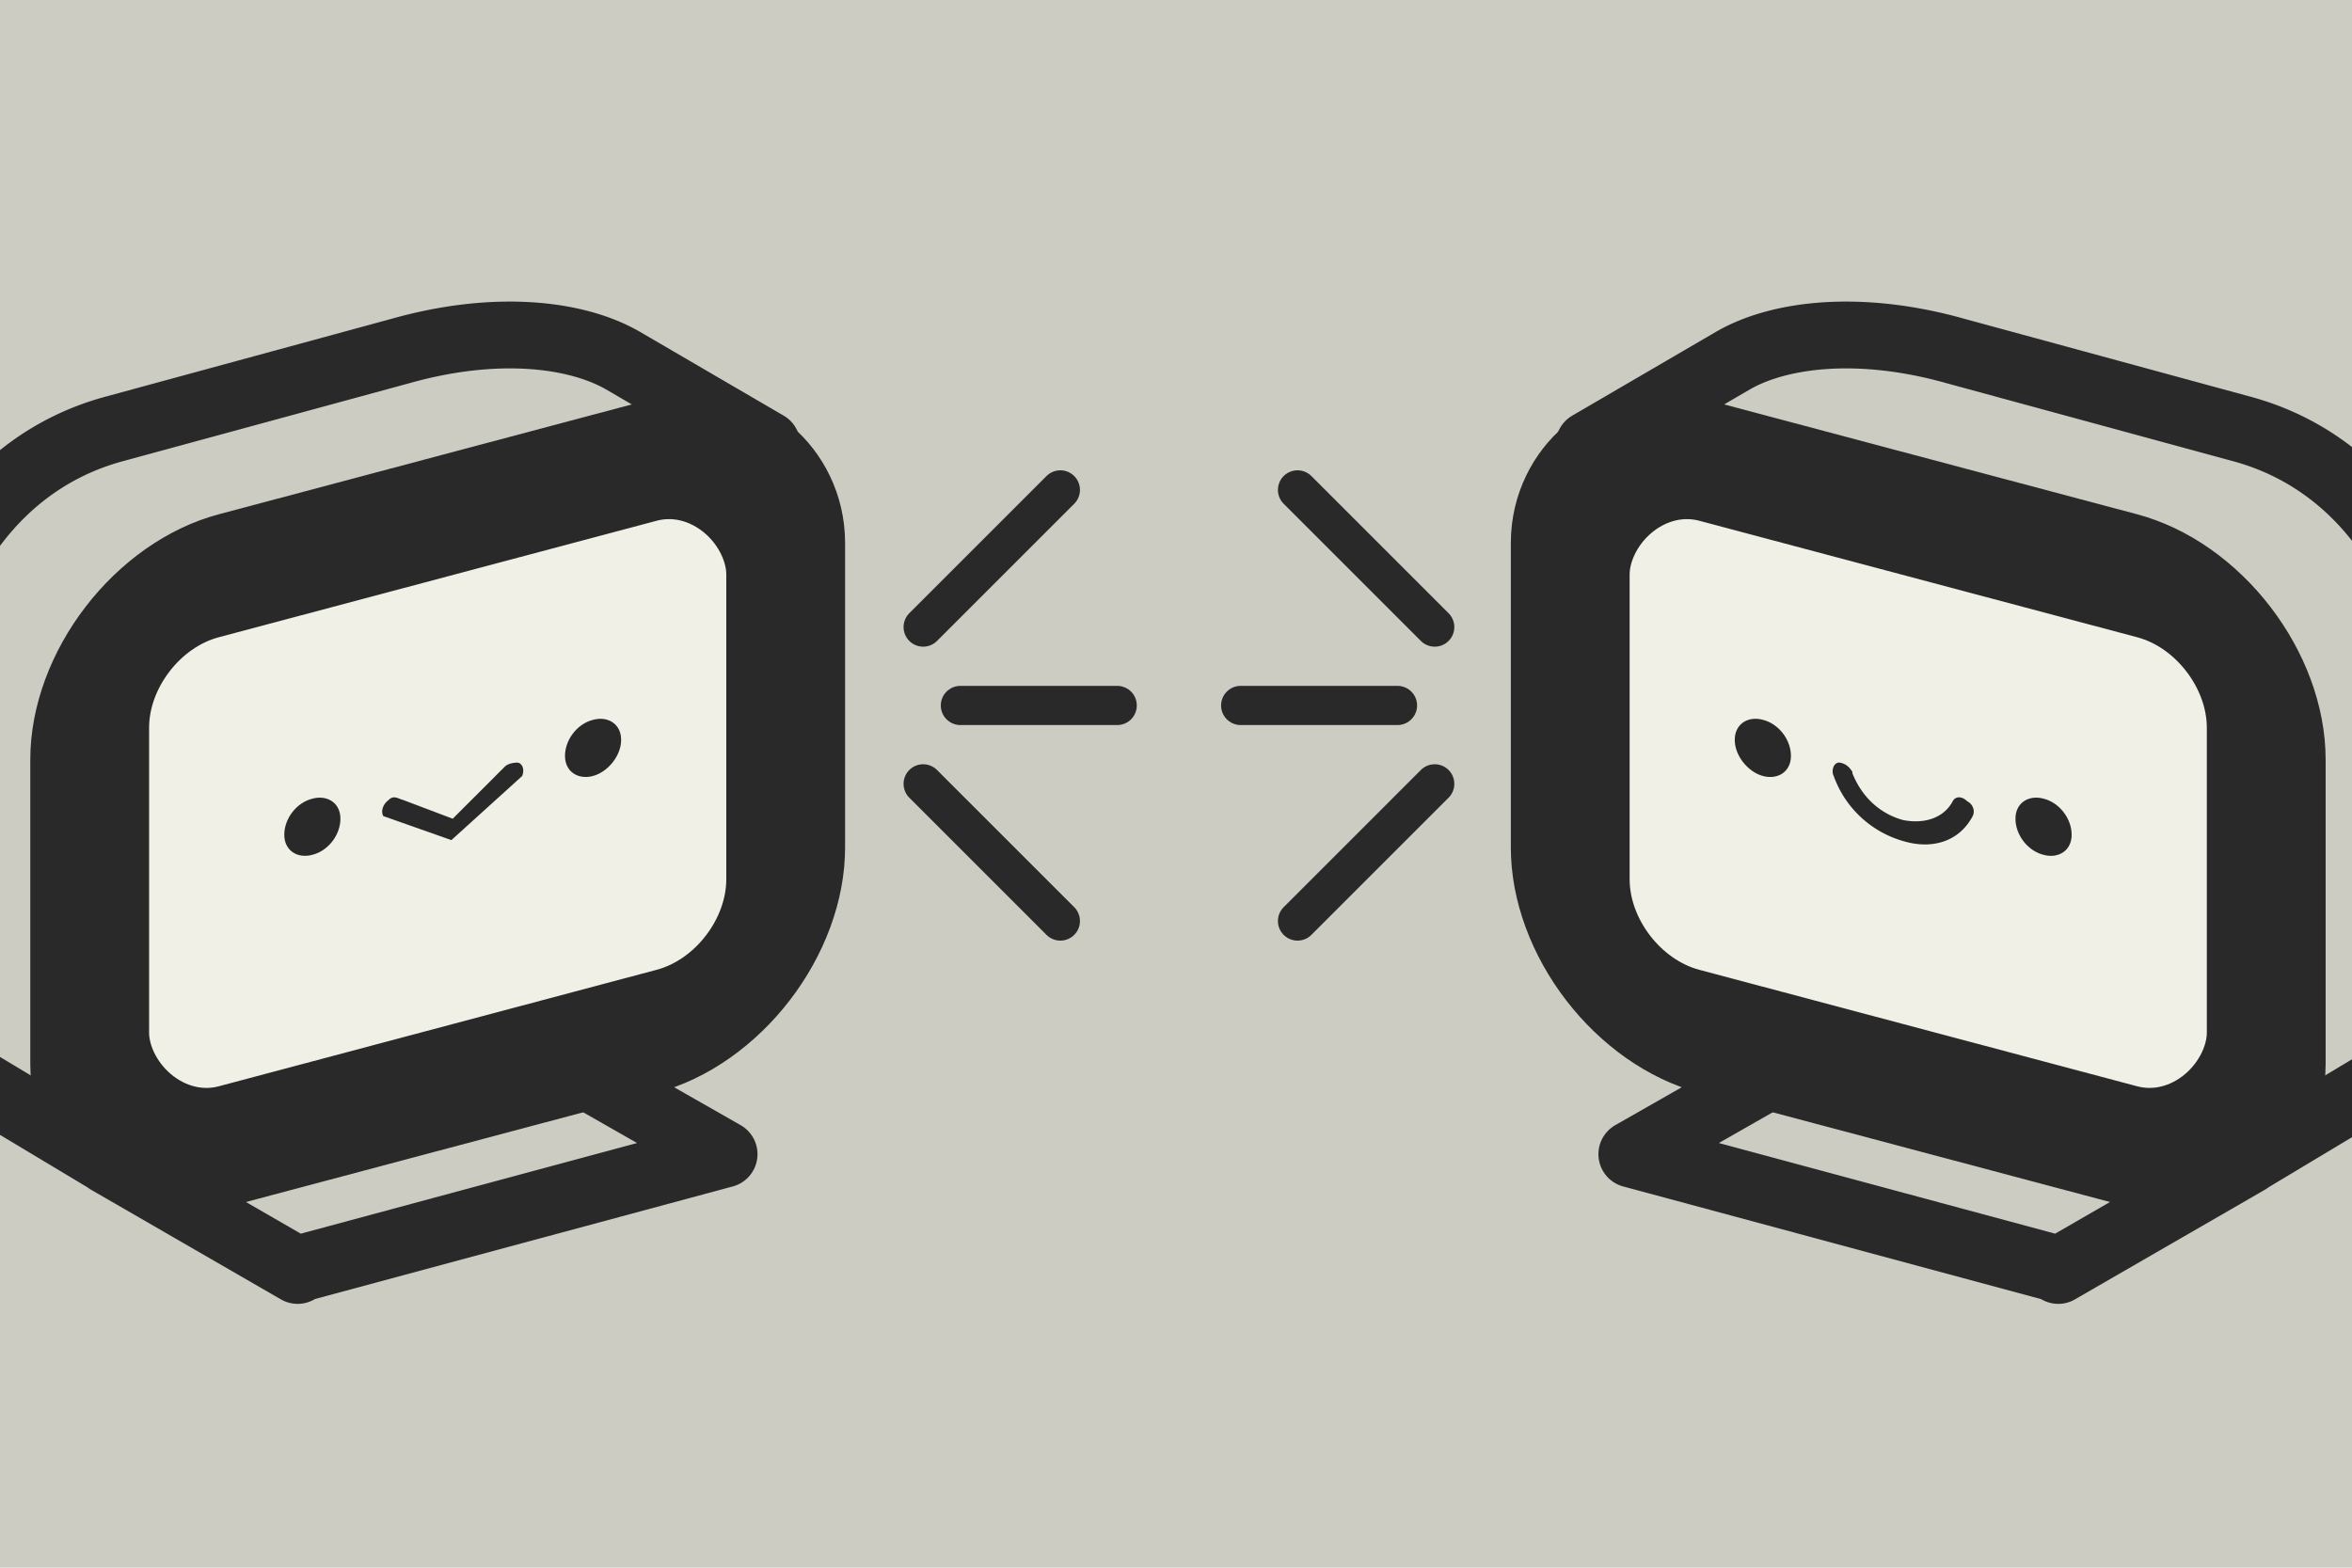 <svg viewBox="0 0 120 80" xmlns="http://www.w3.org/2000/svg"><path fill="#ccccc2" fill-rule="evenodd" d="M0 0h120v80H0z"/><g transform="matrix(.682 0 0 .682 -19.8 14.5)"><rect transform="skewY(-14.9) scale(.966 1)" x="37" y="33.9" width="53.9" height="42.8" rx="10" ry="10" fill="#f0f0e7" fill-rule="evenodd" stroke="#292929" stroke-linecap="round" stroke-linejoin="round" stroke-width="9.2" style="paint-order:normal"/><path d="m62.9 40-3.7-1.4c-.4-.1-.7-.4-1.1 0-.4.3-.6.8-.4 1.2l5.1 1.8 5.3-4.8c.2-.5 0-1-.4-1 0 0-.6 0-.9.3zm10.5-7.4c-1.2.3-2.1 1.5-2.1 2.7s1 1.8 2.1 1.5c1.1-.3 2.1-1.5 2.1-2.7s-1-1.8-2.1-1.5zm-21 5.9c-1.2.3-2.1 1.5-2.1 2.7s1 1.8 2.1 1.5c1.2-.3 2.1-1.5 2.1-2.7s-1-1.8-2.1-1.5z" fill="#292929"/><path d="m36.8 65.4-10.5-6.3a8.8 8.8 0 0 1-4-8V32.6c0-8.5 4.8-19 15.4-21.8L59 5c7.1-2 13.1-1.3 16.6.7L86.4 12M51.3 73.7l31.9-8.6L69 57l-31.9 8.6 14.2 8.2" fill="none" stroke="#292929" stroke-linecap="round" stroke-linejoin="round" stroke-width="5"/></g><g transform="matrix(-.682 0 0 .682 140 14.5)"><rect transform="skewY(-14.9) scale(.966 1)" x="37" y="33.9" width="53.9" height="42.8" rx="10" ry="10" fill="#f0f0e7" fill-rule="evenodd" stroke="#292929" stroke-linecap="round" stroke-linejoin="round" stroke-width="9.2" style="paint-order:normal"/><path d="M66.7 36.6c-.8 2-2.3 3.1-3.8 3.5-1.5.3-3-.1-3.7-1.4-.2-.4-.7-.4-1.1 0-.4.2-.6.7-.4 1.1 1 1.9 3 2.5 5.1 1.9a7.8 7.8 0 0 0 5.3-4.9c.2-.4 0-1-.4-1 0 0-.6 0-1 .7zm6.7-4c-1.2.3-2.1 1.5-2.1 2.7s1 1.8 2.1 1.5c1.1-.3 2.1-1.5 2.1-2.7s-1-1.8-2.1-1.5zm-21 5.9c-1.2.3-2.1 1.5-2.1 2.7s1 1.8 2.1 1.5c1.2-.3 2.1-1.5 2.1-2.7s-1-1.8-2.1-1.5z" fill="#292929"/><path d="m36.8 65.4-10.5-6.3a8.8 8.8 0 0 1-4-8V32.6c0-8.5 4.8-19 15.4-21.8L59 5c7.1-2 13.1-1.3 16.6.7L86.4 12M51.3 73.7l31.9-8.6L69 57l-31.9 8.6 14.2 8.2" fill="none" stroke="#292929" stroke-linecap="round" stroke-linejoin="round" stroke-width="5"/></g><path d="m47.1 32 7-7m-7 15 7 7M49 36h8m16.2-4-7-7m7 15-7 7m5.1-11h-8" fill="none" stroke="#292929" stroke-linecap="round" stroke-width="2"/></svg>
